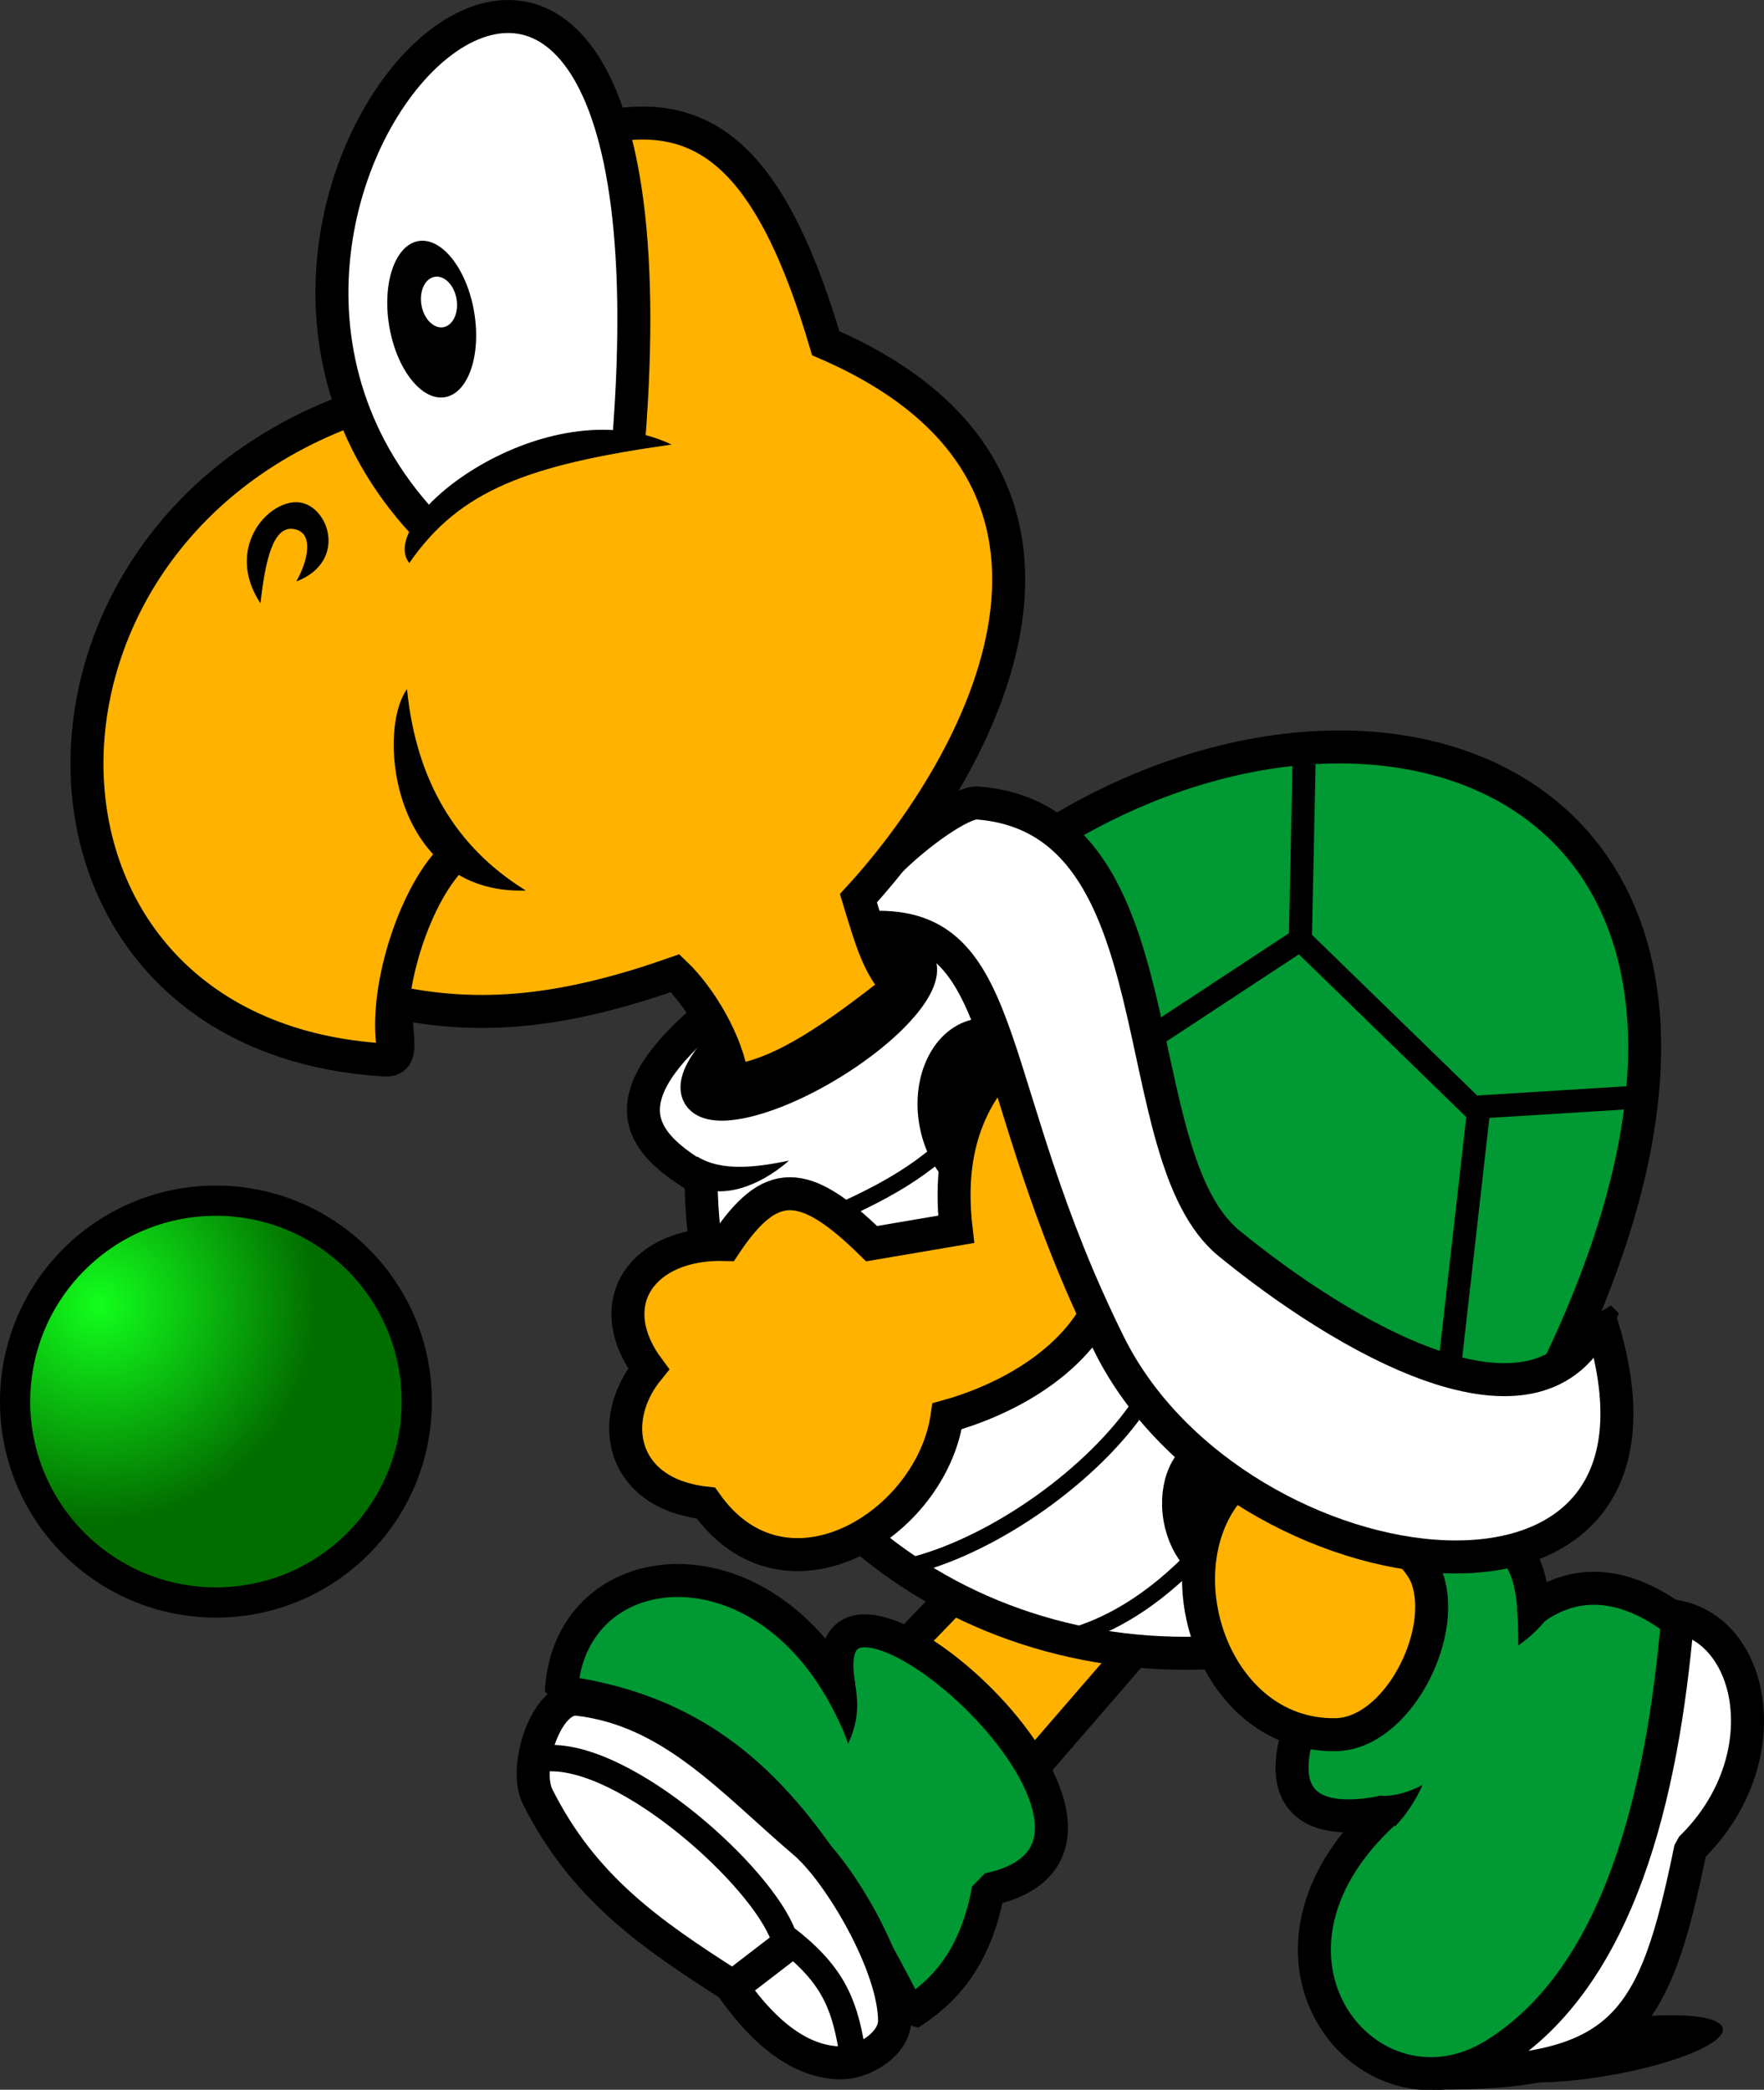 <?xml version="1.0" encoding="UTF-8" standalone="no"?>
<!-- Created with Sodipodi ("http://www.sodipodi.com/") -->

<svg
   width="385.078"
   height="456.038"
   id="svg1406"
   sodipodi:version="0.32"
   inkscape:version="1.4 (e7c3feb100, 2024-10-09)"
   sodipodi:docname="koopa2.svg"
   version="1.0"
   xmlns:inkscape="http://www.inkscape.org/namespaces/inkscape"
   xmlns:sodipodi="http://sodipodi.sourceforge.net/DTD/sodipodi-0.dtd"
   xmlns:xlink="http://www.w3.org/1999/xlink"
   xmlns="http://www.w3.org/2000/svg"
   xmlns:svg="http://www.w3.org/2000/svg"
   xmlns:rdf="http://www.w3.org/1999/02/22-rdf-syntax-ns#"
   xmlns:cc="http://creativecommons.org/ns#"
   xmlns:dc="http://purl.org/dc/elements/1.1/">
  <rect width="100%" height="100%" fill="#333333" stroke="none"/>
  <sodipodi:namedview
     inkscape:cy="456"
     inkscape:cx="578"
     inkscape:zoom="0.25"
     inkscape:window-height="789"
     inkscape:window-width="1239"
     inkscape:pageshadow="2"
     inkscape:pageopacity="0.0"
     borderopacity="1.0"
     bordercolor="#666666"
     pagecolor="#ffffff"
     id="base"
     inkscape:window-x="671"
     inkscape:window-y="76"
     inkscape:current-layer="svg1406"
     inkscape:guide-points="true"
     inkscape:showpageshadow="true"
     inkscape:pagecheckerboard="0"
     inkscape:deskcolor="#d1d1d1"
     inkscape:window-maximized="0" />
  <defs
     id="defs1408">
    <linearGradient
       id="linearGradient4135">
      <stop
         style="stop-color:#12ff1c;stop-opacity:1;"
         offset="0"
         id="stop4137" />
      <stop
         style="stop-color:#026e00;stop-opacity:1;"
         offset="1"
         id="stop4139" />
    </linearGradient>
    <radialGradient
       inkscape:collect="always"
       xlink:href="#linearGradient4135"
       id="radialGradient4499"
       gradientUnits="userSpaceOnUse"
       cx="229.103"
       cy="21.084"
       fx="229.103"
       fy="21.084"
       r="47.141"
       gradientTransform="translate(-207.418,263.561)" />
  </defs>
  <g
     id="g1416"
     transform="rotate(58.479,57.955,148.359)">
    <g
       id="g1628"
       transform="rotate(-68.122,51.727,176.558)">
      <path
         id="path1418"
         d="m 318.066,509.335 c -14.593,0 -26.496,2.668 -26.496,5.94 0,3.271 11.903,5.939 26.496,5.939 14.594,0 26.496,-2.668 26.496,-5.939 0,-3.272 -11.902,-5.94 -26.496,-5.94 z"
         style="fill:#000000;stroke:none" />
      <path
         id="path1420"
         d="m 348.522,424.591 c 17.712,5.184 18.432,35.136 -4.32,50.76 -14.184,36.503 -22.392,46.368 -63.72,38.88 z"
         style="fill:#ffffff;stroke:#000000;stroke-width:7.2;stroke-linejoin:bevel" />
      <path
         id="path1422"
         d="m 349.674,425.958 c -9.504,36.361 -25.272,74.305 -55.08,86.545 -29.808,12.239 -54.648,-30.672 -14.76,-56.232 -60.12,2.088 44.712,-93.384 39.384,-38.232 12.312,-5.977 22.68,-0.36 30.456,7.919 z"
         style="fill:#009933;stroke:#000000;stroke-width:7.2;stroke-linejoin:bevel" />
      <path
         id="path1424"
         d="m 200.058,390.319 -21.6,15.912 23.616,30.6 34.704,-28.584 z"
         style="fill:#ffb200;stroke:#000000;stroke-width:7.2" />
      <path
         id="path1426"
         d="m 161.898,261.079 c -23.976,14.616 -17.208,24.696 -6.192,34.056 -10.296,63.719 34.776,115.128 95.472,120.888 l 47.736,-20.16 -87.192,-155.592 z"
         style="fill:#ffffff;stroke:#000000;stroke-width:7.2" />
      <path
         id="path1428"
         d="m 187.314,385.999 c 18.648,-1.656 42.048,-12.96 54.864,-26.496"
         style="fill:none;stroke:#000000;stroke-width:3.6" />
      <path
         id="path1430"
         d="m 220.074,406.951 c 12.96,-1.873 24.696,-9 34.704,-17.712"
         style="fill:none;stroke:#000000;stroke-width:3.6" />
      <path
         id="path1432"
         d="m 177.162,309.031 c 18,-4.177 27.648,-7.776 38.232,-16.056"
         style="fill:none;stroke:#000000;stroke-width:3.6" />
      <path
         id="path1434"
         d="m 220.722,274.327 c 6.861,0 12.456,7.649 12.456,17.027 0,9.379 -5.595,17.029 -12.456,17.029 -6.86,0 -12.456,-7.65 -12.456,-17.029 0,-9.378 5.596,-17.027 12.456,-17.027 z"
         style="fill:#000000;stroke:#000000;stroke-width:7.2" />
      <path
         id="path1436"
         d="m 230.226,240.271 c 17.352,97.127 44.568,140.112 89.064,145.08 108.432,-131.76 0.792,-192.817 -89.064,-145.08 z"
         style="fill:#009933;stroke:#000000;stroke-width:7.2" />
      <path
         id="path1438"
         d="m 300.642,227.959 -7.2,37.584 -40.896,17.928 m 55.296,86.688 17.928,-62.064 33.048,3.527 m -65.448,-46.151 31.68,43.344"
         style="fill:none;stroke:#000000;stroke-width:5.04" />
      <path
         id="path1440"
         d="m 255.354,372.319 c 4.957,0 9,5.935 9,13.212 0,7.276 -4.043,13.211 -9,13.211 -4.957,0 -9,-5.935 -9,-13.211 0,-7.277 4.043,-13.212 9,-13.212 z"
         style="fill:#000000;stroke:#000000;stroke-width:7.2" />
      <path
         id="path1442"
         d="m 260.538,379.302 c -21.024,13.753 -15.84,54.505 11.52,58.609 13.104,1.944 27.504,-17.208 25.344,-30.169 -2.016,-12.383 -31.824,-31.68 -36.864,-28.44 z"
         style="fill:#ffb200;stroke:#000000;stroke-width:7.2" />
      <path
         id="path1444"
         d="m 239.586,332.647 c -7.2,14.543 -24.984,21.024 -39.6,22.535 -7.272,22.753 -42.12,36.937 -55.08,9.865 -17.928,-5.112 -18.432,-21.384 -7.416,-30.96 -8.136,-15.984 3.312,-27.504 21.024,-23.976 12.096,-12.817 19.296,-11.736 31.536,5.183 h 18.72 c 0.936,-17.711 7.992,-31.391 25.776,-39.672 z"
         style="fill:#ffb200;stroke:#000000;stroke-width:7.2" />
      <path
         id="path1446"
         d="m 343.986,357.703 c 11.952,78.912 -88.56,47.52 -106.488,-12.096 -17.928,-59.545 -5.688,-93.312 -34.416,-98.136 -17.064,-2.88 19.296,-24.696 25.848,-23.112 43.488,10.8 17.856,80.784 38.088,103.968 20.232,23.183 58.968,57.096 76.968,29.376 z"
         style="fill:#ffffff;stroke:#000000;stroke-width:7.2" />
      <path
         id="path1448"
         d="m 187.739,275.118 c 14.351,-5.711 24.555,-14.141 22.715,-18.765 -1.84,-4.624 -15.046,-3.737 -29.397,1.974 -14.351,5.711 -24.556,14.14 -22.716,18.764 1.84,4.624 15.046,3.738 29.398,-1.973 z"
         style="fill:#000000;stroke:#000000;stroke-width:7.2" />
      <path
         id="path1450"
         d="m 152.538,294.703 c 5.4,6.408 15.552,4.176 22.752,-0.289 -6.696,0.216 -14.76,0.073 -19.584,-4.247 z"
         style="fill:#000000;stroke:none" />
      <path
         id="path1452"
         d="m 119.778,115.351 c -92.448,7.271 -113.76,122.76 -27.72,142.632 5.04,1.152 2.52,-6.984 4.896,-11.809 18.864,7.345 37.584,7.705 60.696,3.745 4.608,6.192 8.784,16.992 8.424,25.344 11.232,0.432 24.48,-6.192 39.096,-14.112 -3.528,-5.473 -4.104,-11.016 -5.328,-20.664 31.32,-24.264 75.672,-80.064 13.248,-120.6 -4.68,-39.24 -15.84,-53.712 -36.36,-54.577 z"
         style="fill:#ffb200;stroke:#000000;stroke-width:7.2" />
      <path
         id="path1454"
         d="m 106.89,400.398 c 37.44,11.737 49.824,39.672 63.144,81.937 8.064,-3.384 16.2,-9.216 21.528,-23.832 47.448,-1.872 -25.272,-90.864 -24.696,-49.176 -13.968,-36.504 -53.568,-37.656 -59.976,-8.929 z"
         style="fill:#009933;stroke:#000000;stroke-width:7.2;stroke-linejoin:bevel" />
      <path
         id="path1456"
         d="M 167.226,133.279 C 211.002,-40.962 65.778,60.559 119.85,143.791 c 16.56,-10.729 32.832,-15.481 47.376,-10.512 z"
         style="fill:#ffffff;stroke:none" />
      <path
         id="path1458"
         d="M 167.226,133.279 C 211.002,-40.962 65.778,60.559 119.85,143.791"
         style="fill:none;stroke:#000000;stroke-width:7.2" />
      <path
         id="path1460"
         d="m 132.594,469.663 c 4.392,9.36 10.728,18.432 20.088,20.592 5.472,1.296 13.032,-1.944 13.896,-6.912 2.016,-12.024 -6.552,-34.2 -12.888,-41.688 -13.32,-15.912 -23.688,-33.336 -43.56,-39.096 -6.696,-1.872 -14.256,12.816 -12.168,19.511 6.48,21.169 19.152,33.552 34.632,47.593 z"
         style="fill:#ffffff;stroke:#000000;stroke-width:7.2" />
      <path
         id="path1462"
         d="m 101.562,414.151 c 17.136,2.088 41.76,33.264 44.208,46.944 9,9.576 10.584,16.344 10.584,26.423"
         style="fill:#ffffff;stroke:#000000;stroke-width:5.76" />
      <path
         id="path1464"
         d="m 134.754,469.159 11.016,-5.832"
         style="fill:#ffffff;stroke:#000000;stroke-width:7.2" />
      <path
         id="path1466"
         d="m 90.69,151.638 c 11.736,-2.591 9.216,-15.552 2.736,-16.776 -6.48,-1.224 -16.848,7.417 -11.52,20.016 2.52,-8.639 5.472,-16.199 10.008,-14.543 4.536,1.656 1.584,7.848 -1.224,11.303 z"
         style="fill:#000000;stroke:#000000;stroke-width:0.216" />
      <path
         id="path1468"
         d="m 175.866,135.943 c -24.48,-16.704 -65.808,5.112 -60.408,15.84 13.392,-13.681 28.944,-16.704 60.408,-15.84 z"
         style="fill:#000000;stroke:#000000;stroke-width:0.216" />
      <path
         id="path1470"
         d="m 129.174,83.022 c 5.176,0 9.396,7.762 9.396,17.28 0,9.517 -4.22,17.28 -9.396,17.28 -5.175,0 -9.396,-7.763 -9.396,-17.28 0,-9.518 4.221,-17.28 9.396,-17.28 z"
         style="fill:#000000;stroke:none" />
      <path
         id="path1472"
         d="m 131.37,91.303 c 2.142,0 3.888,2.507 3.888,5.58 0,3.073 -1.746,5.58 -3.888,5.58 -2.141,0 -3.888,-2.507 -3.888,-5.58 0,-3.073 1.747,-5.58 3.888,-5.58 z"
         style="fill:#ffffff;stroke:none" />
      <path
         id="path1474"
         d="m 94.362,258.127 c -1.224,-12.528 8.856,-32.76 18.576,-40.464"
         style="fill:none;stroke:#000000;stroke-width:7.2" />
      <path
         id="path1476"
         d="m 128.202,226.519 c -27.792,-4.032 -26.136,-38.592 -18,-47.233 -1.296,19.873 4.824,35.497 18,47.233 z"
         style="fill:#000000;stroke:#000000;stroke-width:0.216" />
      <path
         id="path1478"
         d="m 278.826,452.599 c 3.744,0.864 7.2,0.216 10.008,-0.72 -2.232,3.384 -4.896,6.048 -7.416,7.92 z"
         style="fill:#000000;stroke:none" />
      <path
         id="path1480"
         d="m 315.618,417.174 c -0.216,3.025 -0.648,5.617 -1.08,8.209 2.88,-1.368 5.256,-3.024 7.272,-4.824 z"
         style="fill:#000000;stroke:none" />
      <path
         id="path1482"
         d="m 163.122,409.543 c 1.368,3.6 2.952,8.28 3.6,12.456 3.24,-4.608 3.816,-8.856 3.672,-13.608 z"
         style="fill:#000000;stroke:none" />
    </g>
  </g>
  <circle
     style="fill:url(#radialGradient4499);fill-opacity:1;stroke:#000000;stroke-width:6.6;stroke-miterlimit:4;stroke-dasharray:none;stroke-dashoffset:0;stroke-opacity:1"
     id="path3260"
     cx="47.141"
     cy="305.858"
     r="43.841" />
</svg>

